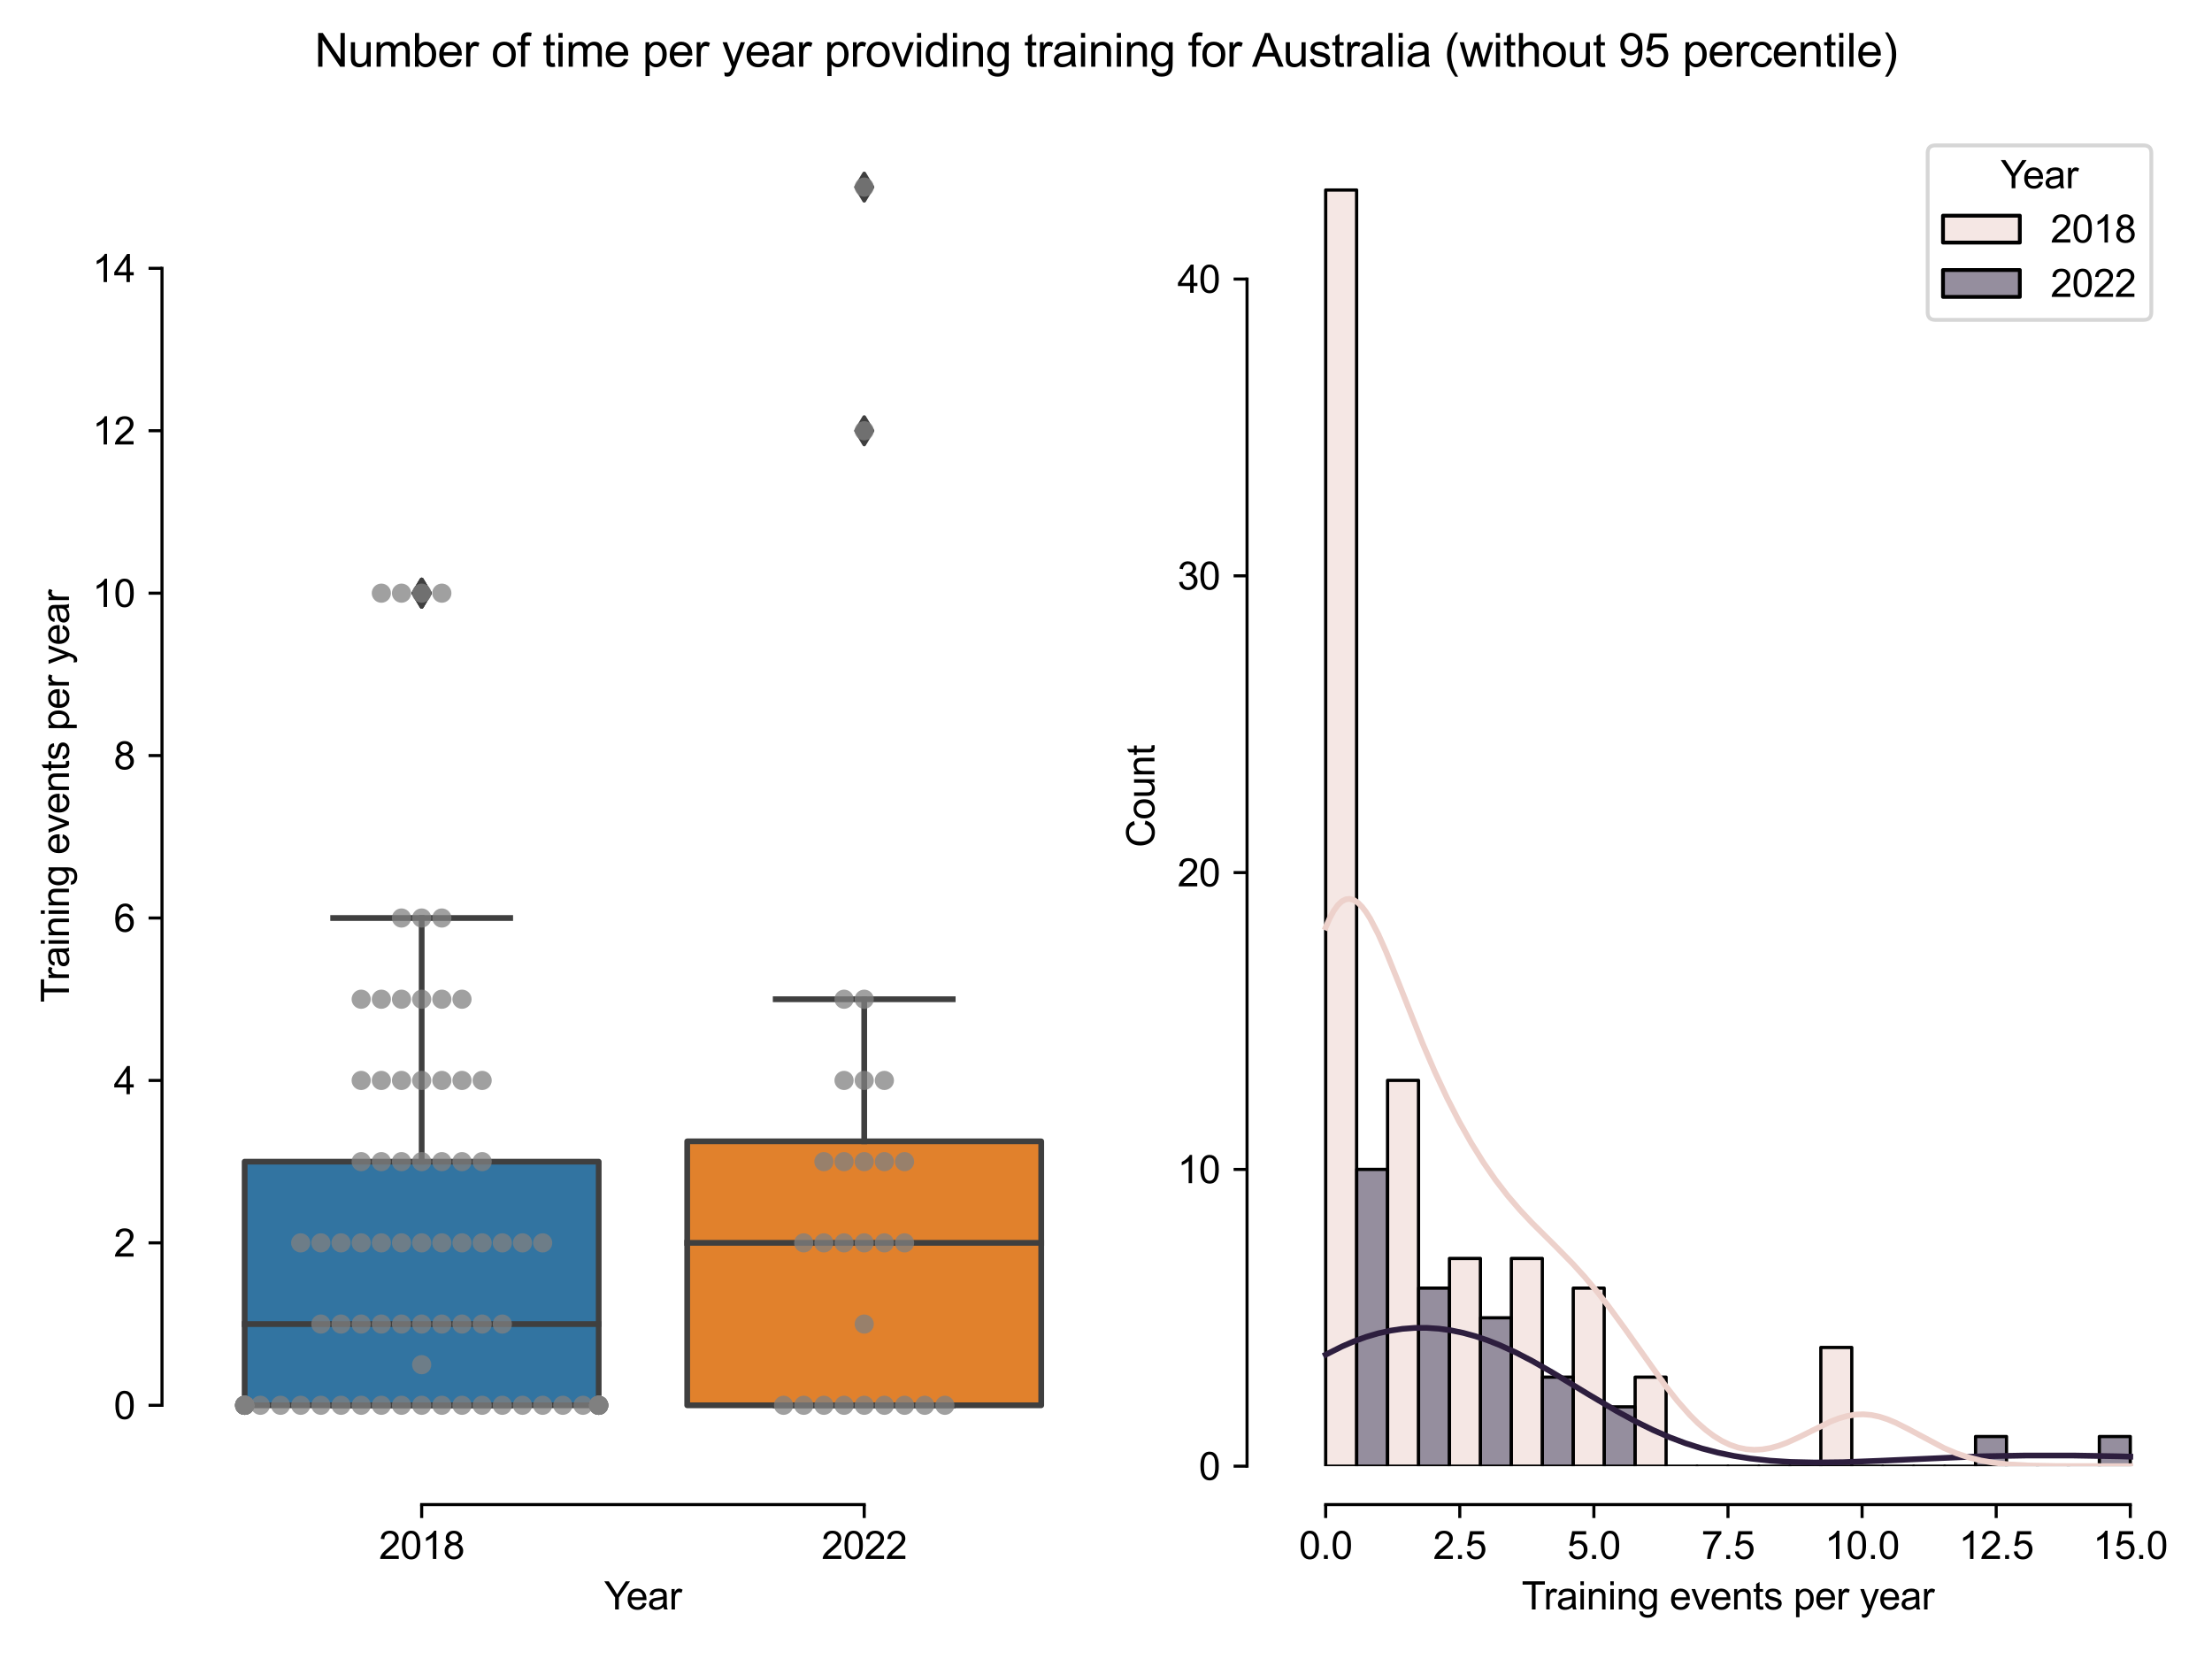 <?xml version="1.0" encoding="utf-8" standalone="no"?>
<!DOCTYPE svg PUBLIC "-//W3C//DTD SVG 1.1//EN"
  "http://www.w3.org/Graphics/SVG/1.1/DTD/svg11.dtd">
<svg xmlns:xlink="http://www.w3.org/1999/xlink" width="576pt" height="432pt" viewBox="0 0 576 432" xmlns="http://www.w3.org/2000/svg" version="1.1">
 <defs>
  <style type="text/css">*{stroke-linejoin: round; stroke-linecap: butt}</style>
 </defs>
 <g id="figure_1">
  <g id="patch_1">
   <path d="M 0 432 
L 576 432 
L 576 0 
L 0 0 
z
" style="fill: #ffffff"/>
  </g>
  <g id="axes_1">
   <g id="patch_2">
    <path d="M 52.184 381.792 
L 282.659 381.792 
L 282.659 32.861 
L 52.184 32.861 
z
" style="fill: #ffffff"/>
   </g>
   <g id="patch_3">
    <path d="M 63.708 365.932 
L 155.898 365.932 
L 155.898 302.49 
L 63.708 302.49 
L 63.708 365.932 
z
" clip-path="url(#p8708116aad)" style="fill: #3274a1; stroke: #3f3f3f; stroke-width: 1.5; stroke-linejoin: miter"/>
   </g>
   <g id="patch_4">
    <path d="M 178.945 365.932 
L 271.135 365.932 
L 271.135 297.203 
L 178.945 297.203 
L 178.945 365.932 
z
" clip-path="url(#p8708116aad)" style="fill: #e1812c; stroke: #3f3f3f; stroke-width: 1.5; stroke-linejoin: miter"/>
   </g>
   <g id="matplotlib.axis_1">
    <g id="xtick_1">
     <g id="line2d_1">
      <defs>
       <path id="m4c99cd72f3" d="M 0 0 
L 0 3.5 
" style="stroke: #000000; stroke-width: 0.8"/>
      </defs>
      <g>
       <use xlink:href="#m4c99cd72f3" x="109.803" y="391.792" style="stroke: #000000; stroke-width: 0.8"/>
      </g>
     </g>
     <g id="text_1">
      <!-- 2018 -->
      <g transform="translate(98.681 405.95) scale(0.1 -0.1)">
       <defs>
        <path id="ArialMT-32" d="M 3222 541 
L 3222 0 
L 194 0 
Q 188 203 259 391 
Q 375 700 629 1000 
Q 884 1300 1366 1694 
Q 2113 2306 2375 2664 
Q 2638 3022 2638 3341 
Q 2638 3675 2398 3904 
Q 2159 4134 1775 4134 
Q 1369 4134 1125 3890 
Q 881 3647 878 3216 
L 300 3275 
Q 359 3922 746 4261 
Q 1134 4600 1788 4600 
Q 2447 4600 2831 4234 
Q 3216 3869 3216 3328 
Q 3216 3053 3103 2787 
Q 2991 2522 2730 2228 
Q 2469 1934 1863 1422 
Q 1356 997 1212 845 
Q 1069 694 975 541 
L 3222 541 
z
" transform="scale(0.016)"/>
        <path id="ArialMT-30" d="M 266 2259 
Q 266 3072 433 3567 
Q 600 4063 929 4331 
Q 1259 4600 1759 4600 
Q 2128 4600 2406 4451 
Q 2684 4303 2865 4023 
Q 3047 3744 3150 3342 
Q 3253 2941 3253 2259 
Q 3253 1453 3087 958 
Q 2922 463 2592 192 
Q 2263 -78 1759 -78 
Q 1097 -78 719 397 
Q 266 969 266 2259 
z
M 844 2259 
Q 844 1131 1108 757 
Q 1372 384 1759 384 
Q 2147 384 2411 759 
Q 2675 1134 2675 2259 
Q 2675 3391 2411 3762 
Q 2147 4134 1753 4134 
Q 1366 4134 1134 3806 
Q 844 3388 844 2259 
z
" transform="scale(0.016)"/>
        <path id="ArialMT-31" d="M 2384 0 
L 1822 0 
L 1822 3584 
Q 1619 3391 1289 3197 
Q 959 3003 697 2906 
L 697 3450 
Q 1169 3672 1522 3987 
Q 1875 4303 2022 4600 
L 2384 4600 
L 2384 0 
z
" transform="scale(0.016)"/>
        <path id="ArialMT-38" d="M 1131 2484 
Q 781 2613 612 2850 
Q 444 3088 444 3419 
Q 444 3919 803 4259 
Q 1163 4600 1759 4600 
Q 2359 4600 2725 4251 
Q 3091 3903 3091 3403 
Q 3091 3084 2923 2848 
Q 2756 2613 2416 2484 
Q 2838 2347 3058 2040 
Q 3278 1734 3278 1309 
Q 3278 722 2862 322 
Q 2447 -78 1769 -78 
Q 1091 -78 675 323 
Q 259 725 259 1325 
Q 259 1772 486 2073 
Q 713 2375 1131 2484 
z
M 1019 3438 
Q 1019 3113 1228 2906 
Q 1438 2700 1772 2700 
Q 2097 2700 2305 2904 
Q 2513 3109 2513 3406 
Q 2513 3716 2298 3927 
Q 2084 4138 1766 4138 
Q 1444 4138 1231 3931 
Q 1019 3725 1019 3438 
z
M 838 1322 
Q 838 1081 952 856 
Q 1066 631 1291 507 
Q 1516 384 1775 384 
Q 2178 384 2440 643 
Q 2703 903 2703 1303 
Q 2703 1709 2433 1975 
Q 2163 2241 1756 2241 
Q 1359 2241 1098 1978 
Q 838 1716 838 1322 
z
" transform="scale(0.016)"/>
       </defs>
       <use xlink:href="#ArialMT-32"/>
       <use xlink:href="#ArialMT-30" x="55.615"/>
       <use xlink:href="#ArialMT-31" x="111.23"/>
       <use xlink:href="#ArialMT-38" x="166.846"/>
      </g>
     </g>
    </g>
    <g id="xtick_2">
     <g id="line2d_2">
      <g>
       <use xlink:href="#m4c99cd72f3" x="225.04" y="391.792" style="stroke: #000000; stroke-width: 0.8"/>
      </g>
     </g>
     <g id="text_2">
      <!-- 2022 -->
      <g transform="translate(213.918 405.95) scale(0.1 -0.1)">
       <use xlink:href="#ArialMT-32"/>
       <use xlink:href="#ArialMT-30" x="55.615"/>
       <use xlink:href="#ArialMT-32" x="111.23"/>
       <use xlink:href="#ArialMT-32" x="166.846"/>
      </g>
     </g>
    </g>
    <g id="text_3">
     <!-- Year -->
     <g transform="translate(157.317 419.095) scale(0.1 -0.1)">
      <defs>
       <path id="ArialMT-59" d="M 1784 0 
L 1784 1941 
L 19 4581 
L 756 4581 
L 1659 3200 
Q 1909 2813 2125 2425 
Q 2331 2784 2625 3234 
L 3513 4581 
L 4219 4581 
L 2391 1941 
L 2391 0 
L 1784 0 
z
" transform="scale(0.016)"/>
       <path id="ArialMT-65" d="M 2694 1069 
L 3275 997 
Q 3138 488 2766 206 
Q 2394 -75 1816 -75 
Q 1088 -75 661 373 
Q 234 822 234 1631 
Q 234 2469 665 2931 
Q 1097 3394 1784 3394 
Q 2450 3394 2872 2941 
Q 3294 2488 3294 1666 
Q 3294 1616 3291 1516 
L 816 1516 
Q 847 969 1125 678 
Q 1403 388 1819 388 
Q 2128 388 2347 550 
Q 2566 713 2694 1069 
z
M 847 1978 
L 2700 1978 
Q 2663 2397 2488 2606 
Q 2219 2931 1791 2931 
Q 1403 2931 1139 2672 
Q 875 2413 847 1978 
z
" transform="scale(0.016)"/>
       <path id="ArialMT-61" d="M 2588 409 
Q 2275 144 1986 34 
Q 1697 -75 1366 -75 
Q 819 -75 525 192 
Q 231 459 231 875 
Q 231 1119 342 1320 
Q 453 1522 633 1644 
Q 813 1766 1038 1828 
Q 1203 1872 1538 1913 
Q 2219 1994 2541 2106 
Q 2544 2222 2544 2253 
Q 2544 2597 2384 2738 
Q 2169 2928 1744 2928 
Q 1347 2928 1158 2789 
Q 969 2650 878 2297 
L 328 2372 
Q 403 2725 575 2942 
Q 747 3159 1072 3276 
Q 1397 3394 1825 3394 
Q 2250 3394 2515 3294 
Q 2781 3194 2906 3042 
Q 3031 2891 3081 2659 
Q 3109 2516 3109 2141 
L 3109 1391 
Q 3109 606 3145 398 
Q 3181 191 3288 0 
L 2700 0 
Q 2613 175 2588 409 
z
M 2541 1666 
Q 2234 1541 1622 1453 
Q 1275 1403 1131 1340 
Q 988 1278 909 1158 
Q 831 1038 831 891 
Q 831 666 1001 516 
Q 1172 366 1500 366 
Q 1825 366 2078 508 
Q 2331 650 2450 897 
Q 2541 1088 2541 1459 
L 2541 1666 
z
" transform="scale(0.016)"/>
       <path id="ArialMT-72" d="M 416 0 
L 416 3319 
L 922 3319 
L 922 2816 
Q 1116 3169 1280 3281 
Q 1444 3394 1641 3394 
Q 1925 3394 2219 3213 
L 2025 2691 
Q 1819 2813 1613 2813 
Q 1428 2813 1281 2702 
Q 1134 2591 1072 2394 
Q 978 2094 978 1738 
L 978 0 
L 416 0 
z
" transform="scale(0.016)"/>
      </defs>
      <use xlink:href="#ArialMT-59"/>
      <use xlink:href="#ArialMT-65" x="57.574"/>
      <use xlink:href="#ArialMT-61" x="113.189"/>
      <use xlink:href="#ArialMT-72" x="168.805"/>
     </g>
    </g>
   </g>
   <g id="matplotlib.axis_2">
    <g id="ytick_1">
     <g id="line2d_3">
      <defs>
       <path id="m8e343aef83" d="M 0 0 
L -3.5 0 
" style="stroke: #000000; stroke-width: 0.8"/>
      </defs>
      <g>
       <use xlink:href="#m8e343aef83" x="42.184" y="365.932" style="stroke: #000000; stroke-width: 0.8"/>
      </g>
     </g>
     <g id="text_4">
      <!-- 0 -->
      <g transform="translate(29.623 369.511) scale(0.1 -0.1)">
       <use xlink:href="#ArialMT-30"/>
      </g>
     </g>
    </g>
    <g id="ytick_2">
     <g id="line2d_4">
      <g>
       <use xlink:href="#m8e343aef83" x="42.184" y="323.637" style="stroke: #000000; stroke-width: 0.8"/>
      </g>
     </g>
     <g id="text_5">
      <!-- 2 -->
      <g transform="translate(29.623 327.216) scale(0.1 -0.1)">
       <use xlink:href="#ArialMT-32"/>
      </g>
     </g>
    </g>
    <g id="ytick_3">
     <g id="line2d_5">
      <g>
       <use xlink:href="#m8e343aef83" x="42.184" y="281.342" style="stroke: #000000; stroke-width: 0.8"/>
      </g>
     </g>
     <g id="text_6">
      <!-- 4 -->
      <g transform="translate(29.623 284.921) scale(0.1 -0.1)">
       <defs>
        <path id="ArialMT-34" d="M 2069 0 
L 2069 1097 
L 81 1097 
L 81 1613 
L 2172 4581 
L 2631 4581 
L 2631 1613 
L 3250 1613 
L 3250 1097 
L 2631 1097 
L 2631 0 
L 2069 0 
z
M 2069 1613 
L 2069 3678 
L 634 1613 
L 2069 1613 
z
" transform="scale(0.016)"/>
       </defs>
       <use xlink:href="#ArialMT-34"/>
      </g>
     </g>
    </g>
    <g id="ytick_4">
     <g id="line2d_6">
      <g>
       <use xlink:href="#m8e343aef83" x="42.184" y="239.048" style="stroke: #000000; stroke-width: 0.8"/>
      </g>
     </g>
     <g id="text_7">
      <!-- 6 -->
      <g transform="translate(29.623 242.627) scale(0.1 -0.1)">
       <defs>
        <path id="ArialMT-36" d="M 3184 3459 
L 2625 3416 
Q 2550 3747 2413 3897 
Q 2184 4138 1850 4138 
Q 1581 4138 1378 3988 
Q 1113 3794 959 3422 
Q 806 3050 800 2363 
Q 1003 2672 1297 2822 
Q 1591 2972 1913 2972 
Q 2475 2972 2870 2558 
Q 3266 2144 3266 1488 
Q 3266 1056 3080 686 
Q 2894 316 2569 119 
Q 2244 -78 1831 -78 
Q 1128 -78 684 439 
Q 241 956 241 2144 
Q 241 3472 731 4075 
Q 1159 4600 1884 4600 
Q 2425 4600 2770 4297 
Q 3116 3994 3184 3459 
z
M 888 1484 
Q 888 1194 1011 928 
Q 1134 663 1356 523 
Q 1578 384 1822 384 
Q 2178 384 2434 671 
Q 2691 959 2691 1453 
Q 2691 1928 2437 2201 
Q 2184 2475 1800 2475 
Q 1419 2475 1153 2201 
Q 888 1928 888 1484 
z
" transform="scale(0.016)"/>
       </defs>
       <use xlink:href="#ArialMT-36"/>
      </g>
     </g>
    </g>
    <g id="ytick_5">
     <g id="line2d_7">
      <g>
       <use xlink:href="#m8e343aef83" x="42.184" y="196.753" style="stroke: #000000; stroke-width: 0.8"/>
      </g>
     </g>
     <g id="text_8">
      <!-- 8 -->
      <g transform="translate(29.623 200.332) scale(0.1 -0.1)">
       <use xlink:href="#ArialMT-38"/>
      </g>
     </g>
    </g>
    <g id="ytick_6">
     <g id="line2d_8">
      <g>
       <use xlink:href="#m8e343aef83" x="42.184" y="154.458" style="stroke: #000000; stroke-width: 0.8"/>
      </g>
     </g>
     <g id="text_9">
      <!-- 10 -->
      <g transform="translate(24.062 158.037) scale(0.1 -0.1)">
       <use xlink:href="#ArialMT-31"/>
       <use xlink:href="#ArialMT-30" x="55.615"/>
      </g>
     </g>
    </g>
    <g id="ytick_7">
     <g id="line2d_9">
      <g>
       <use xlink:href="#m8e343aef83" x="42.184" y="112.164" style="stroke: #000000; stroke-width: 0.8"/>
      </g>
     </g>
     <g id="text_10">
      <!-- 12 -->
      <g transform="translate(24.062 115.743) scale(0.1 -0.1)">
       <use xlink:href="#ArialMT-31"/>
       <use xlink:href="#ArialMT-32" x="55.615"/>
      </g>
     </g>
    </g>
    <g id="ytick_8">
     <g id="line2d_10">
      <g>
       <use xlink:href="#m8e343aef83" x="42.184" y="69.869" style="stroke: #000000; stroke-width: 0.8"/>
      </g>
     </g>
     <g id="text_11">
      <!-- 14 -->
      <g transform="translate(24.062 73.448) scale(0.1 -0.1)">
       <use xlink:href="#ArialMT-31"/>
       <use xlink:href="#ArialMT-34" x="55.615"/>
      </g>
     </g>
    </g>
    <g id="text_12">
     <!-- Training events per year -->
     <g transform="translate(17.958 261.051) rotate(-90) scale(0.1 -0.1)">
      <defs>
       <path id="ArialMT-54" d="M 1659 0 
L 1659 4041 
L 150 4041 
L 150 4581 
L 3781 4581 
L 3781 4041 
L 2266 4041 
L 2266 0 
L 1659 0 
z
" transform="scale(0.016)"/>
       <path id="ArialMT-69" d="M 425 3934 
L 425 4581 
L 988 4581 
L 988 3934 
L 425 3934 
z
M 425 0 
L 425 3319 
L 988 3319 
L 988 0 
L 425 0 
z
" transform="scale(0.016)"/>
       <path id="ArialMT-6e" d="M 422 0 
L 422 3319 
L 928 3319 
L 928 2847 
Q 1294 3394 1984 3394 
Q 2284 3394 2536 3286 
Q 2788 3178 2913 3003 
Q 3038 2828 3088 2588 
Q 3119 2431 3119 2041 
L 3119 0 
L 2556 0 
L 2556 2019 
Q 2556 2363 2490 2533 
Q 2425 2703 2258 2804 
Q 2091 2906 1866 2906 
Q 1506 2906 1245 2678 
Q 984 2450 984 1813 
L 984 0 
L 422 0 
z
" transform="scale(0.016)"/>
       <path id="ArialMT-67" d="M 319 -275 
L 866 -356 
Q 900 -609 1056 -725 
Q 1266 -881 1628 -881 
Q 2019 -881 2231 -725 
Q 2444 -569 2519 -288 
Q 2563 -116 2559 434 
Q 2191 0 1641 0 
Q 956 0 581 494 
Q 206 988 206 1678 
Q 206 2153 378 2554 
Q 550 2956 876 3175 
Q 1203 3394 1644 3394 
Q 2231 3394 2613 2919 
L 2613 3319 
L 3131 3319 
L 3131 450 
Q 3131 -325 2973 -648 
Q 2816 -972 2473 -1159 
Q 2131 -1347 1631 -1347 
Q 1038 -1347 672 -1080 
Q 306 -813 319 -275 
z
M 784 1719 
Q 784 1066 1043 766 
Q 1303 466 1694 466 
Q 2081 466 2343 764 
Q 2606 1063 2606 1700 
Q 2606 2309 2336 2618 
Q 2066 2928 1684 2928 
Q 1309 2928 1046 2623 
Q 784 2319 784 1719 
z
" transform="scale(0.016)"/>
       <path id="ArialMT-20" transform="scale(0.016)"/>
       <path id="ArialMT-76" d="M 1344 0 
L 81 3319 
L 675 3319 
L 1388 1331 
Q 1503 1009 1600 663 
Q 1675 925 1809 1294 
L 2547 3319 
L 3125 3319 
L 1869 0 
L 1344 0 
z
" transform="scale(0.016)"/>
       <path id="ArialMT-74" d="M 1650 503 
L 1731 6 
Q 1494 -44 1306 -44 
Q 1000 -44 831 53 
Q 663 150 594 308 
Q 525 466 525 972 
L 525 2881 
L 113 2881 
L 113 3319 
L 525 3319 
L 525 4141 
L 1084 4478 
L 1084 3319 
L 1650 3319 
L 1650 2881 
L 1084 2881 
L 1084 941 
Q 1084 700 1114 631 
Q 1144 563 1211 522 
Q 1278 481 1403 481 
Q 1497 481 1650 503 
z
" transform="scale(0.016)"/>
       <path id="ArialMT-73" d="M 197 991 
L 753 1078 
Q 800 744 1014 566 
Q 1228 388 1613 388 
Q 2000 388 2187 545 
Q 2375 703 2375 916 
Q 2375 1106 2209 1216 
Q 2094 1291 1634 1406 
Q 1016 1563 777 1677 
Q 538 1791 414 1992 
Q 291 2194 291 2438 
Q 291 2659 392 2848 
Q 494 3038 669 3163 
Q 800 3259 1026 3326 
Q 1253 3394 1513 3394 
Q 1903 3394 2198 3281 
Q 2494 3169 2634 2976 
Q 2775 2784 2828 2463 
L 2278 2388 
Q 2241 2644 2061 2787 
Q 1881 2931 1553 2931 
Q 1166 2931 1000 2803 
Q 834 2675 834 2503 
Q 834 2394 903 2306 
Q 972 2216 1119 2156 
Q 1203 2125 1616 2013 
Q 2213 1853 2448 1751 
Q 2684 1650 2818 1456 
Q 2953 1263 2953 975 
Q 2953 694 2789 445 
Q 2625 197 2315 61 
Q 2006 -75 1616 -75 
Q 969 -75 630 194 
Q 291 463 197 991 
z
" transform="scale(0.016)"/>
       <path id="ArialMT-70" d="M 422 -1272 
L 422 3319 
L 934 3319 
L 934 2888 
Q 1116 3141 1344 3267 
Q 1572 3394 1897 3394 
Q 2322 3394 2647 3175 
Q 2972 2956 3137 2557 
Q 3303 2159 3303 1684 
Q 3303 1175 3120 767 
Q 2938 359 2589 142 
Q 2241 -75 1856 -75 
Q 1575 -75 1351 44 
Q 1128 163 984 344 
L 984 -1272 
L 422 -1272 
z
M 931 1641 
Q 931 1000 1190 694 
Q 1450 388 1819 388 
Q 2194 388 2461 705 
Q 2728 1022 2728 1688 
Q 2728 2322 2467 2637 
Q 2206 2953 1844 2953 
Q 1484 2953 1207 2617 
Q 931 2281 931 1641 
z
" transform="scale(0.016)"/>
       <path id="ArialMT-79" d="M 397 -1278 
L 334 -750 
Q 519 -800 656 -800 
Q 844 -800 956 -737 
Q 1069 -675 1141 -563 
Q 1194 -478 1313 -144 
Q 1328 -97 1363 -6 
L 103 3319 
L 709 3319 
L 1400 1397 
Q 1534 1031 1641 628 
Q 1738 1016 1872 1384 
L 2581 3319 
L 3144 3319 
L 1881 -56 
Q 1678 -603 1566 -809 
Q 1416 -1088 1222 -1217 
Q 1028 -1347 759 -1347 
Q 597 -1347 397 -1278 
z
" transform="scale(0.016)"/>
      </defs>
      <use xlink:href="#ArialMT-54"/>
      <use xlink:href="#ArialMT-72" x="57.334"/>
      <use xlink:href="#ArialMT-61" x="90.635"/>
      <use xlink:href="#ArialMT-69" x="146.25"/>
      <use xlink:href="#ArialMT-6e" x="168.467"/>
      <use xlink:href="#ArialMT-69" x="224.082"/>
      <use xlink:href="#ArialMT-6e" x="246.299"/>
      <use xlink:href="#ArialMT-67" x="301.914"/>
      <use xlink:href="#ArialMT-20" x="357.529"/>
      <use xlink:href="#ArialMT-65" x="385.312"/>
      <use xlink:href="#ArialMT-76" x="440.928"/>
      <use xlink:href="#ArialMT-65" x="490.928"/>
      <use xlink:href="#ArialMT-6e" x="546.543"/>
      <use xlink:href="#ArialMT-74" x="602.158"/>
      <use xlink:href="#ArialMT-73" x="629.941"/>
      <use xlink:href="#ArialMT-20" x="679.941"/>
      <use xlink:href="#ArialMT-70" x="707.725"/>
      <use xlink:href="#ArialMT-65" x="763.34"/>
      <use xlink:href="#ArialMT-72" x="818.955"/>
      <use xlink:href="#ArialMT-20" x="852.256"/>
      <use xlink:href="#ArialMT-79" x="880.039"/>
      <use xlink:href="#ArialMT-65" x="930.039"/>
      <use xlink:href="#ArialMT-61" x="985.654"/>
      <use xlink:href="#ArialMT-72" x="1041.27"/>
     </g>
    </g>
   </g>
   <g id="line2d_11">
    <path d="M 109.803 365.932 
L 109.803 365.932 
" clip-path="url(#p8708116aad)" style="fill: none; stroke: #3f3f3f; stroke-width: 1.5; stroke-linecap: square"/>
   </g>
   <g id="line2d_12">
    <path d="M 109.803 302.49 
L 109.803 239.048 
" clip-path="url(#p8708116aad)" style="fill: none; stroke: #3f3f3f; stroke-width: 1.5; stroke-linecap: square"/>
   </g>
   <g id="line2d_13">
    <path d="M 86.756 365.932 
L 132.85 365.932 
" clip-path="url(#p8708116aad)" style="fill: none; stroke: #3f3f3f; stroke-width: 1.5; stroke-linecap: square"/>
   </g>
   <g id="line2d_14">
    <path d="M 86.756 239.048 
L 132.85 239.048 
" clip-path="url(#p8708116aad)" style="fill: none; stroke: #3f3f3f; stroke-width: 1.5; stroke-linecap: square"/>
   </g>
   <g id="line2d_15">
    <defs>
     <path id="m1b309634d9" d="M -0 3.536 
L 2.121 0 
L -0 -3.536 
L -2.121 -0 
z
" style="stroke: #3f3f3f; stroke-linejoin: miter"/>
    </defs>
    <g clip-path="url(#p8708116aad)">
     <use xlink:href="#m1b309634d9" x="109.803" y="154.458" style="fill: #3f3f3f; stroke: #3f3f3f; stroke-linejoin: miter"/>
     <use xlink:href="#m1b309634d9" x="109.803" y="154.458" style="fill: #3f3f3f; stroke: #3f3f3f; stroke-linejoin: miter"/>
     <use xlink:href="#m1b309634d9" x="109.803" y="154.458" style="fill: #3f3f3f; stroke: #3f3f3f; stroke-linejoin: miter"/>
     <use xlink:href="#m1b309634d9" x="109.803" y="154.458" style="fill: #3f3f3f; stroke: #3f3f3f; stroke-linejoin: miter"/>
    </g>
   </g>
   <g id="line2d_16">
    <path d="M 225.04 365.932 
L 225.04 365.932 
" clip-path="url(#p8708116aad)" style="fill: none; stroke: #3f3f3f; stroke-width: 1.5; stroke-linecap: square"/>
   </g>
   <g id="line2d_17">
    <path d="M 225.04 297.203 
L 225.04 260.195 
" clip-path="url(#p8708116aad)" style="fill: none; stroke: #3f3f3f; stroke-width: 1.5; stroke-linecap: square"/>
   </g>
   <g id="line2d_18">
    <path d="M 201.993 365.932 
L 248.087 365.932 
" clip-path="url(#p8708116aad)" style="fill: none; stroke: #3f3f3f; stroke-width: 1.5; stroke-linecap: square"/>
   </g>
   <g id="line2d_19">
    <path d="M 201.993 260.195 
L 248.087 260.195 
" clip-path="url(#p8708116aad)" style="fill: none; stroke: #3f3f3f; stroke-width: 1.5; stroke-linecap: square"/>
   </g>
   <g id="line2d_20">
    <g clip-path="url(#p8708116aad)">
     <use xlink:href="#m1b309634d9" x="225.04" y="112.164" style="fill: #3f3f3f; stroke: #3f3f3f; stroke-linejoin: miter"/>
     <use xlink:href="#m1b309634d9" x="225.04" y="48.722" style="fill: #3f3f3f; stroke: #3f3f3f; stroke-linejoin: miter"/>
    </g>
   </g>
   <g id="line2d_21">
    <path d="M 63.708 344.784 
L 155.898 344.784 
" clip-path="url(#p8708116aad)" style="fill: none; stroke: #3f3f3f; stroke-width: 1.5; stroke-linecap: square"/>
   </g>
   <g id="line2d_22">
    <path d="M 178.945 323.637 
L 271.135 323.637 
" clip-path="url(#p8708116aad)" style="fill: none; stroke: #3f3f3f; stroke-width: 1.5; stroke-linecap: square"/>
   </g>
   <g id="patch_5">
    <path d="M 42.184 365.932 
L 42.184 69.869 
" style="fill: none; stroke: #000000; stroke-width: 0.8; stroke-linejoin: miter; stroke-linecap: square"/>
   </g>
   <g id="patch_6">
    <path d="M 109.803 391.792 
L 225.04 391.792 
" style="fill: none; stroke: #000000; stroke-width: 0.8; stroke-linejoin: miter; stroke-linecap: square"/>
   </g>
   <g id="PathCollection_1">
    <defs>
     <path id="m7c0cf669a7" d="M 0 2.5 
C 0.663 2.5 1.299 2.237 1.768 1.768 
C 2.237 1.299 2.5 0.663 2.5 0 
C 2.5 -0.663 2.237 -1.299 1.768 -1.768 
C 1.299 -2.237 0.663 -2.5 0 -2.5 
C -0.663 -2.5 -1.299 -2.237 -1.768 -1.768 
C -2.237 -1.299 -2.5 -0.663 -2.5 0 
C -2.5 0.663 -2.237 1.299 -1.768 1.768 
C -1.299 2.237 -0.663 2.5 0 2.5 
z
"/>
    </defs>
    <g clip-path="url(#p8708116aad)">
     <use xlink:href="#m7c0cf669a7" x="88.803" y="323.637" style="fill: #808080; fill-opacity: 0.75"/>
     <use xlink:href="#m7c0cf669a7" x="63.708" y="365.932" style="fill: #808080; fill-opacity: 0.75"/>
     <use xlink:href="#m7c0cf669a7" x="120.303" y="344.784" style="fill: #808080; fill-opacity: 0.75"/>
     <use xlink:href="#m7c0cf669a7" x="109.803" y="281.342" style="fill: #808080; fill-opacity: 0.75"/>
     <use xlink:href="#m7c0cf669a7" x="104.553" y="281.342" style="fill: #808080; fill-opacity: 0.75"/>
     <use xlink:href="#m7c0cf669a7" x="115.053" y="260.195" style="fill: #808080; fill-opacity: 0.75"/>
     <use xlink:href="#m7c0cf669a7" x="115.053" y="154.458" style="fill: #808080; fill-opacity: 0.75"/>
     <use xlink:href="#m7c0cf669a7" x="104.553" y="323.637" style="fill: #808080; fill-opacity: 0.75"/>
     <use xlink:href="#m7c0cf669a7" x="125.553" y="344.784" style="fill: #808080; fill-opacity: 0.75"/>
     <use xlink:href="#m7c0cf669a7" x="63.708" y="365.932" style="fill: #808080; fill-opacity: 0.75"/>
     <use xlink:href="#m7c0cf669a7" x="104.553" y="239.048" style="fill: #808080; fill-opacity: 0.75"/>
     <use xlink:href="#m7c0cf669a7" x="155.898" y="365.932" style="fill: #808080; fill-opacity: 0.75"/>
     <use xlink:href="#m7c0cf669a7" x="109.803" y="154.458" style="fill: #808080; fill-opacity: 0.75"/>
     <use xlink:href="#m7c0cf669a7" x="155.898" y="365.932" style="fill: #808080; fill-opacity: 0.75"/>
     <use xlink:href="#m7c0cf669a7" x="88.803" y="344.784" style="fill: #808080; fill-opacity: 0.75"/>
     <use xlink:href="#m7c0cf669a7" x="155.898" y="365.932" style="fill: #808080; fill-opacity: 0.75"/>
     <use xlink:href="#m7c0cf669a7" x="115.053" y="323.637" style="fill: #808080; fill-opacity: 0.75"/>
     <use xlink:href="#m7c0cf669a7" x="130.803" y="344.784" style="fill: #808080; fill-opacity: 0.75"/>
     <use xlink:href="#m7c0cf669a7" x="99.303" y="281.342" style="fill: #808080; fill-opacity: 0.75"/>
     <use xlink:href="#m7c0cf669a7" x="104.553" y="365.932" style="fill: #808080; fill-opacity: 0.75"/>
     <use xlink:href="#m7c0cf669a7" x="115.053" y="365.932" style="fill: #808080; fill-opacity: 0.75"/>
     <use xlink:href="#m7c0cf669a7" x="99.303" y="365.932" style="fill: #808080; fill-opacity: 0.75"/>
     <use xlink:href="#m7c0cf669a7" x="120.303" y="365.932" style="fill: #808080; fill-opacity: 0.75"/>
     <use xlink:href="#m7c0cf669a7" x="109.803" y="355.358" style="fill: #808080; fill-opacity: 0.75"/>
     <use xlink:href="#m7c0cf669a7" x="94.053" y="365.932" style="fill: #808080; fill-opacity: 0.75"/>
     <use xlink:href="#m7c0cf669a7" x="120.303" y="260.195" style="fill: #808080; fill-opacity: 0.75"/>
     <use xlink:href="#m7c0cf669a7" x="99.303" y="323.637" style="fill: #808080; fill-opacity: 0.75"/>
     <use xlink:href="#m7c0cf669a7" x="136.053" y="323.637" style="fill: #808080; fill-opacity: 0.75"/>
     <use xlink:href="#m7c0cf669a7" x="83.553" y="365.932" style="fill: #808080; fill-opacity: 0.75"/>
     <use xlink:href="#m7c0cf669a7" x="83.553" y="344.784" style="fill: #808080; fill-opacity: 0.75"/>
     <use xlink:href="#m7c0cf669a7" x="130.803" y="323.637" style="fill: #808080; fill-opacity: 0.75"/>
     <use xlink:href="#m7c0cf669a7" x="109.803" y="260.195" style="fill: #808080; fill-opacity: 0.75"/>
     <use xlink:href="#m7c0cf669a7" x="73.053" y="365.932" style="fill: #808080; fill-opacity: 0.75"/>
     <use xlink:href="#m7c0cf669a7" x="94.053" y="344.784" style="fill: #808080; fill-opacity: 0.75"/>
     <use xlink:href="#m7c0cf669a7" x="83.553" y="323.637" style="fill: #808080; fill-opacity: 0.75"/>
     <use xlink:href="#m7c0cf669a7" x="109.803" y="323.637" style="fill: #808080; fill-opacity: 0.75"/>
     <use xlink:href="#m7c0cf669a7" x="120.303" y="281.342" style="fill: #808080; fill-opacity: 0.75"/>
     <use xlink:href="#m7c0cf669a7" x="63.708" y="365.932" style="fill: #808080; fill-opacity: 0.75"/>
     <use xlink:href="#m7c0cf669a7" x="151.803" y="365.932" style="fill: #808080; fill-opacity: 0.75"/>
     <use xlink:href="#m7c0cf669a7" x="146.553" y="365.932" style="fill: #808080; fill-opacity: 0.75"/>
     <use xlink:href="#m7c0cf669a7" x="78.303" y="323.637" style="fill: #808080; fill-opacity: 0.75"/>
     <use xlink:href="#m7c0cf669a7" x="99.303" y="344.784" style="fill: #808080; fill-opacity: 0.75"/>
     <use xlink:href="#m7c0cf669a7" x="78.303" y="365.932" style="fill: #808080; fill-opacity: 0.75"/>
     <use xlink:href="#m7c0cf669a7" x="141.303" y="323.637" style="fill: #808080; fill-opacity: 0.75"/>
     <use xlink:href="#m7c0cf669a7" x="94.053" y="302.49" style="fill: #808080; fill-opacity: 0.75"/>
     <use xlink:href="#m7c0cf669a7" x="136.053" y="365.932" style="fill: #808080; fill-opacity: 0.75"/>
     <use xlink:href="#m7c0cf669a7" x="99.303" y="302.49" style="fill: #808080; fill-opacity: 0.75"/>
     <use xlink:href="#m7c0cf669a7" x="67.803" y="365.932" style="fill: #808080; fill-opacity: 0.75"/>
     <use xlink:href="#m7c0cf669a7" x="94.053" y="281.342" style="fill: #808080; fill-opacity: 0.75"/>
     <use xlink:href="#m7c0cf669a7" x="94.053" y="260.195" style="fill: #808080; fill-opacity: 0.75"/>
     <use xlink:href="#m7c0cf669a7" x="125.553" y="281.342" style="fill: #808080; fill-opacity: 0.75"/>
     <use xlink:href="#m7c0cf669a7" x="99.303" y="154.458" style="fill: #808080; fill-opacity: 0.75"/>
     <use xlink:href="#m7c0cf669a7" x="125.553" y="323.637" style="fill: #808080; fill-opacity: 0.75"/>
     <use xlink:href="#m7c0cf669a7" x="94.053" y="323.637" style="fill: #808080; fill-opacity: 0.75"/>
     <use xlink:href="#m7c0cf669a7" x="104.553" y="302.49" style="fill: #808080; fill-opacity: 0.75"/>
     <use xlink:href="#m7c0cf669a7" x="115.053" y="302.49" style="fill: #808080; fill-opacity: 0.75"/>
     <use xlink:href="#m7c0cf669a7" x="120.303" y="323.637" style="fill: #808080; fill-opacity: 0.75"/>
     <use xlink:href="#m7c0cf669a7" x="130.803" y="365.932" style="fill: #808080; fill-opacity: 0.75"/>
     <use xlink:href="#m7c0cf669a7" x="125.553" y="365.932" style="fill: #808080; fill-opacity: 0.75"/>
     <use xlink:href="#m7c0cf669a7" x="88.803" y="365.932" style="fill: #808080; fill-opacity: 0.75"/>
     <use xlink:href="#m7c0cf669a7" x="104.553" y="260.195" style="fill: #808080; fill-opacity: 0.75"/>
     <use xlink:href="#m7c0cf669a7" x="120.303" y="302.49" style="fill: #808080; fill-opacity: 0.75"/>
     <use xlink:href="#m7c0cf669a7" x="115.053" y="344.784" style="fill: #808080; fill-opacity: 0.75"/>
     <use xlink:href="#m7c0cf669a7" x="104.553" y="154.458" style="fill: #808080; fill-opacity: 0.75"/>
     <use xlink:href="#m7c0cf669a7" x="63.708" y="365.932" style="fill: #808080; fill-opacity: 0.75"/>
     <use xlink:href="#m7c0cf669a7" x="109.803" y="239.048" style="fill: #808080; fill-opacity: 0.75"/>
     <use xlink:href="#m7c0cf669a7" x="104.553" y="344.784" style="fill: #808080; fill-opacity: 0.75"/>
     <use xlink:href="#m7c0cf669a7" x="115.053" y="281.342" style="fill: #808080; fill-opacity: 0.75"/>
     <use xlink:href="#m7c0cf669a7" x="63.708" y="365.932" style="fill: #808080; fill-opacity: 0.75"/>
     <use xlink:href="#m7c0cf669a7" x="109.803" y="344.784" style="fill: #808080; fill-opacity: 0.75"/>
     <use xlink:href="#m7c0cf669a7" x="125.553" y="302.49" style="fill: #808080; fill-opacity: 0.75"/>
     <use xlink:href="#m7c0cf669a7" x="155.898" y="365.932" style="fill: #808080; fill-opacity: 0.75"/>
     <use xlink:href="#m7c0cf669a7" x="63.708" y="365.932" style="fill: #808080; fill-opacity: 0.75"/>
     <use xlink:href="#m7c0cf669a7" x="155.898" y="365.932" style="fill: #808080; fill-opacity: 0.75"/>
     <use xlink:href="#m7c0cf669a7" x="63.708" y="365.932" style="fill: #808080; fill-opacity: 0.75"/>
     <use xlink:href="#m7c0cf669a7" x="99.303" y="260.195" style="fill: #808080; fill-opacity: 0.75"/>
     <use xlink:href="#m7c0cf669a7" x="155.898" y="365.932" style="fill: #808080; fill-opacity: 0.75"/>
     <use xlink:href="#m7c0cf669a7" x="63.708" y="365.932" style="fill: #808080; fill-opacity: 0.75"/>
     <use xlink:href="#m7c0cf669a7" x="115.053" y="239.048" style="fill: #808080; fill-opacity: 0.75"/>
     <use xlink:href="#m7c0cf669a7" x="109.803" y="302.49" style="fill: #808080; fill-opacity: 0.75"/>
     <use xlink:href="#m7c0cf669a7" x="155.898" y="365.932" style="fill: #808080; fill-opacity: 0.75"/>
     <use xlink:href="#m7c0cf669a7" x="141.303" y="365.932" style="fill: #808080; fill-opacity: 0.75"/>
     <use xlink:href="#m7c0cf669a7" x="109.803" y="365.932" style="fill: #808080; fill-opacity: 0.75"/>
    </g>
   </g>
   <g id="PathCollection_2">
    <g clip-path="url(#p8708116aad)">
     <use xlink:href="#m7c0cf669a7" x="225.04" y="112.164" style="fill: #808080; fill-opacity: 0.75"/>
     <use xlink:href="#m7c0cf669a7" x="209.29" y="323.637" style="fill: #808080; fill-opacity: 0.75"/>
     <use xlink:href="#m7c0cf669a7" x="214.54" y="323.637" style="fill: #808080; fill-opacity: 0.75"/>
     <use xlink:href="#m7c0cf669a7" x="204.04" y="365.932" style="fill: #808080; fill-opacity: 0.75"/>
     <use xlink:href="#m7c0cf669a7" x="225.04" y="48.722" style="fill: #808080; fill-opacity: 0.75"/>
     <use xlink:href="#m7c0cf669a7" x="219.79" y="323.637" style="fill: #808080; fill-opacity: 0.75"/>
     <use xlink:href="#m7c0cf669a7" x="235.54" y="302.49" style="fill: #808080; fill-opacity: 0.75"/>
     <use xlink:href="#m7c0cf669a7" x="225.04" y="302.49" style="fill: #808080; fill-opacity: 0.75"/>
     <use xlink:href="#m7c0cf669a7" x="225.04" y="260.195" style="fill: #808080; fill-opacity: 0.75"/>
     <use xlink:href="#m7c0cf669a7" x="219.79" y="302.49" style="fill: #808080; fill-opacity: 0.75"/>
     <use xlink:href="#m7c0cf669a7" x="240.79" y="365.932" style="fill: #808080; fill-opacity: 0.75"/>
     <use xlink:href="#m7c0cf669a7" x="235.54" y="365.932" style="fill: #808080; fill-opacity: 0.75"/>
     <use xlink:href="#m7c0cf669a7" x="230.29" y="323.637" style="fill: #808080; fill-opacity: 0.75"/>
     <use xlink:href="#m7c0cf669a7" x="225.04" y="365.932" style="fill: #808080; fill-opacity: 0.75"/>
     <use xlink:href="#m7c0cf669a7" x="214.54" y="365.932" style="fill: #808080; fill-opacity: 0.75"/>
     <use xlink:href="#m7c0cf669a7" x="230.29" y="365.932" style="fill: #808080; fill-opacity: 0.75"/>
     <use xlink:href="#m7c0cf669a7" x="235.54" y="323.637" style="fill: #808080; fill-opacity: 0.75"/>
     <use xlink:href="#m7c0cf669a7" x="230.29" y="281.342" style="fill: #808080; fill-opacity: 0.75"/>
     <use xlink:href="#m7c0cf669a7" x="214.54" y="302.49" style="fill: #808080; fill-opacity: 0.75"/>
     <use xlink:href="#m7c0cf669a7" x="219.79" y="365.932" style="fill: #808080; fill-opacity: 0.75"/>
     <use xlink:href="#m7c0cf669a7" x="209.29" y="365.932" style="fill: #808080; fill-opacity: 0.75"/>
     <use xlink:href="#m7c0cf669a7" x="246.04" y="365.932" style="fill: #808080; fill-opacity: 0.75"/>
     <use xlink:href="#m7c0cf669a7" x="225.04" y="281.342" style="fill: #808080; fill-opacity: 0.75"/>
     <use xlink:href="#m7c0cf669a7" x="225.04" y="323.637" style="fill: #808080; fill-opacity: 0.75"/>
     <use xlink:href="#m7c0cf669a7" x="230.29" y="302.49" style="fill: #808080; fill-opacity: 0.75"/>
     <use xlink:href="#m7c0cf669a7" x="219.79" y="260.195" style="fill: #808080; fill-opacity: 0.75"/>
     <use xlink:href="#m7c0cf669a7" x="225.04" y="344.784" style="fill: #808080; fill-opacity: 0.75"/>
     <use xlink:href="#m7c0cf669a7" x="219.79" y="281.342" style="fill: #808080; fill-opacity: 0.75"/>
    </g>
   </g>
  </g>
  <g id="axes_2">
   <g id="patch_7">
    <path d="M 334.726 381.792 
L 565.2 381.792 
L 565.2 32.861 
L 334.726 32.861 
z
" style="fill: #ffffff"/>
   </g>
   <g id="patch_8">
    <path d="M 353.26 381.792 
L 361.319 381.792 
L 361.319 304.51 
L 353.26 304.51 
z
" clip-path="url(#pb471b407c9)" style="fill: #2d1e3e; fill-opacity: 0.5; stroke: #000000; stroke-width: 0.845; stroke-linejoin: miter"/>
   </g>
   <g id="patch_9">
    <path d="M 369.377 381.792 
L 377.436 381.792 
L 377.436 335.423 
L 369.377 335.423 
z
" clip-path="url(#pb471b407c9)" style="fill: #2d1e3e; fill-opacity: 0.5; stroke: #000000; stroke-width: 0.845; stroke-linejoin: miter"/>
   </g>
   <g id="patch_10">
    <path d="M 385.495 381.792 
L 393.553 381.792 
L 393.553 343.151 
L 385.495 343.151 
z
" clip-path="url(#pb471b407c9)" style="fill: #2d1e3e; fill-opacity: 0.5; stroke: #000000; stroke-width: 0.845; stroke-linejoin: miter"/>
   </g>
   <g id="patch_11">
    <path d="M 401.612 381.792 
L 409.67 381.792 
L 409.67 358.607 
L 401.612 358.607 
z
" clip-path="url(#pb471b407c9)" style="fill: #2d1e3e; fill-opacity: 0.5; stroke: #000000; stroke-width: 0.845; stroke-linejoin: miter"/>
   </g>
   <g id="patch_12">
    <path d="M 417.729 381.792 
L 425.787 381.792 
L 425.787 366.336 
L 417.729 366.336 
z
" clip-path="url(#pb471b407c9)" style="fill: #2d1e3e; fill-opacity: 0.5; stroke: #000000; stroke-width: 0.845; stroke-linejoin: miter"/>
   </g>
   <g id="patch_13">
    <path d="M 433.846 381.792 
L 441.904 381.792 
L 441.904 381.792 
L 433.846 381.792 
z
" clip-path="url(#pb471b407c9)" style="fill: #2d1e3e; fill-opacity: 0.5; stroke: #000000; stroke-width: 0.845; stroke-linejoin: miter"/>
   </g>
   <g id="patch_14">
    <path d="M 449.963 381.792 
L 458.021 381.792 
L 458.021 381.792 
L 449.963 381.792 
z
" clip-path="url(#pb471b407c9)" style="fill: #2d1e3e; fill-opacity: 0.5; stroke: #000000; stroke-width: 0.845; stroke-linejoin: miter"/>
   </g>
   <g id="patch_15">
    <path d="M 466.08 381.792 
L 474.139 381.792 
L 474.139 381.792 
L 466.08 381.792 
z
" clip-path="url(#pb471b407c9)" style="fill: #2d1e3e; fill-opacity: 0.5; stroke: #000000; stroke-width: 0.845; stroke-linejoin: miter"/>
   </g>
   <g id="patch_16">
    <path d="M 482.197 381.792 
L 490.256 381.792 
L 490.256 381.792 
L 482.197 381.792 
z
" clip-path="url(#pb471b407c9)" style="fill: #2d1e3e; fill-opacity: 0.5; stroke: #000000; stroke-width: 0.845; stroke-linejoin: miter"/>
   </g>
   <g id="patch_17">
    <path d="M 498.314 381.792 
L 506.373 381.792 
L 506.373 381.792 
L 498.314 381.792 
z
" clip-path="url(#pb471b407c9)" style="fill: #2d1e3e; fill-opacity: 0.5; stroke: #000000; stroke-width: 0.845; stroke-linejoin: miter"/>
   </g>
   <g id="patch_18">
    <path d="M 514.431 381.792 
L 522.49 381.792 
L 522.49 374.064 
L 514.431 374.064 
z
" clip-path="url(#pb471b407c9)" style="fill: #2d1e3e; fill-opacity: 0.5; stroke: #000000; stroke-width: 0.845; stroke-linejoin: miter"/>
   </g>
   <g id="patch_19">
    <path d="M 530.548 381.792 
L 538.607 381.792 
L 538.607 381.792 
L 530.548 381.792 
z
" clip-path="url(#pb471b407c9)" style="fill: #2d1e3e; fill-opacity: 0.5; stroke: #000000; stroke-width: 0.845; stroke-linejoin: miter"/>
   </g>
   <g id="patch_20">
    <path d="M 546.665 381.792 
L 554.724 381.792 
L 554.724 374.064 
L 546.665 374.064 
z
" clip-path="url(#pb471b407c9)" style="fill: #2d1e3e; fill-opacity: 0.5; stroke: #000000; stroke-width: 0.845; stroke-linejoin: miter"/>
   </g>
   <g id="patch_21">
    <path d="M 345.202 381.792 
L 353.26 381.792 
L 353.26 49.477 
L 345.202 49.477 
z
" clip-path="url(#pb471b407c9)" style="fill: #edd1cb; fill-opacity: 0.5; stroke: #000000; stroke-width: 0.845; stroke-linejoin: miter"/>
   </g>
   <g id="patch_22">
    <path d="M 361.319 381.792 
L 369.377 381.792 
L 369.377 281.325 
L 361.319 281.325 
z
" clip-path="url(#pb471b407c9)" style="fill: #edd1cb; fill-opacity: 0.5; stroke: #000000; stroke-width: 0.845; stroke-linejoin: miter"/>
   </g>
   <g id="patch_23">
    <path d="M 377.436 381.792 
L 385.495 381.792 
L 385.495 327.694 
L 377.436 327.694 
z
" clip-path="url(#pb471b407c9)" style="fill: #edd1cb; fill-opacity: 0.5; stroke: #000000; stroke-width: 0.845; stroke-linejoin: miter"/>
   </g>
   <g id="patch_24">
    <path d="M 393.553 381.792 
L 401.612 381.792 
L 401.612 327.694 
L 393.553 327.694 
z
" clip-path="url(#pb471b407c9)" style="fill: #edd1cb; fill-opacity: 0.5; stroke: #000000; stroke-width: 0.845; stroke-linejoin: miter"/>
   </g>
   <g id="patch_25">
    <path d="M 409.67 381.792 
L 417.729 381.792 
L 417.729 335.423 
L 409.67 335.423 
z
" clip-path="url(#pb471b407c9)" style="fill: #edd1cb; fill-opacity: 0.5; stroke: #000000; stroke-width: 0.845; stroke-linejoin: miter"/>
   </g>
   <g id="patch_26">
    <path d="M 425.787 381.792 
L 433.846 381.792 
L 433.846 358.607 
L 425.787 358.607 
z
" clip-path="url(#pb471b407c9)" style="fill: #edd1cb; fill-opacity: 0.5; stroke: #000000; stroke-width: 0.845; stroke-linejoin: miter"/>
   </g>
   <g id="patch_27">
    <path d="M 441.904 381.792 
L 449.963 381.792 
L 449.963 381.792 
L 441.904 381.792 
z
" clip-path="url(#pb471b407c9)" style="fill: #edd1cb; fill-opacity: 0.5; stroke: #000000; stroke-width: 0.845; stroke-linejoin: miter"/>
   </g>
   <g id="patch_28">
    <path d="M 458.021 381.792 
L 466.08 381.792 
L 466.08 381.792 
L 458.021 381.792 
z
" clip-path="url(#pb471b407c9)" style="fill: #edd1cb; fill-opacity: 0.5; stroke: #000000; stroke-width: 0.845; stroke-linejoin: miter"/>
   </g>
   <g id="patch_29">
    <path d="M 474.139 381.792 
L 482.197 381.792 
L 482.197 350.879 
L 474.139 350.879 
z
" clip-path="url(#pb471b407c9)" style="fill: #edd1cb; fill-opacity: 0.5; stroke: #000000; stroke-width: 0.845; stroke-linejoin: miter"/>
   </g>
   <g id="patch_30">
    <path d="M 490.256 381.792 
L 498.314 381.792 
L 498.314 381.792 
L 490.256 381.792 
z
" clip-path="url(#pb471b407c9)" style="fill: #edd1cb; fill-opacity: 0.5; stroke: #000000; stroke-width: 0.845; stroke-linejoin: miter"/>
   </g>
   <g id="patch_31">
    <path d="M 506.373 381.792 
L 514.431 381.792 
L 514.431 381.792 
L 506.373 381.792 
z
" clip-path="url(#pb471b407c9)" style="fill: #edd1cb; fill-opacity: 0.5; stroke: #000000; stroke-width: 0.845; stroke-linejoin: miter"/>
   </g>
   <g id="patch_32">
    <path d="M 522.49 381.792 
L 530.548 381.792 
L 530.548 381.792 
L 522.49 381.792 
z
" clip-path="url(#pb471b407c9)" style="fill: #edd1cb; fill-opacity: 0.5; stroke: #000000; stroke-width: 0.845; stroke-linejoin: miter"/>
   </g>
   <g id="patch_33">
    <path d="M 538.607 381.792 
L 546.665 381.792 
L 546.665 381.792 
L 538.607 381.792 
z
" clip-path="url(#pb471b407c9)" style="fill: #edd1cb; fill-opacity: 0.5; stroke: #000000; stroke-width: 0.845; stroke-linejoin: miter"/>
   </g>
   <g id="matplotlib.axis_3">
    <g id="xtick_3">
     <g id="line2d_23">
      <g>
       <use xlink:href="#m4c99cd72f3" x="345.202" y="391.792" style="stroke: #000000; stroke-width: 0.8"/>
      </g>
     </g>
     <g id="text_13">
      <!-- 0.0 -->
      <g transform="translate(338.252 405.95) scale(0.1 -0.1)">
       <defs>
        <path id="ArialMT-2e" d="M 581 0 
L 581 641 
L 1222 641 
L 1222 0 
L 581 0 
z
" transform="scale(0.016)"/>
       </defs>
       <use xlink:href="#ArialMT-30"/>
       <use xlink:href="#ArialMT-2e" x="55.615"/>
       <use xlink:href="#ArialMT-30" x="83.398"/>
      </g>
     </g>
    </g>
    <g id="xtick_4">
     <g id="line2d_24">
      <g>
       <use xlink:href="#m4c99cd72f3" x="380.122" y="391.792" style="stroke: #000000; stroke-width: 0.8"/>
      </g>
     </g>
     <g id="text_14">
      <!-- 2.5 -->
      <g transform="translate(373.172 405.95) scale(0.1 -0.1)">
       <defs>
        <path id="ArialMT-35" d="M 266 1200 
L 856 1250 
Q 922 819 1161 601 
Q 1400 384 1738 384 
Q 2144 384 2425 690 
Q 2706 997 2706 1503 
Q 2706 1984 2436 2262 
Q 2166 2541 1728 2541 
Q 1456 2541 1237 2417 
Q 1019 2294 894 2097 
L 366 2166 
L 809 4519 
L 3088 4519 
L 3088 3981 
L 1259 3981 
L 1013 2750 
Q 1425 3038 1878 3038 
Q 2478 3038 2890 2622 
Q 3303 2206 3303 1553 
Q 3303 931 2941 478 
Q 2500 -78 1738 -78 
Q 1113 -78 717 272 
Q 322 622 266 1200 
z
" transform="scale(0.016)"/>
       </defs>
       <use xlink:href="#ArialMT-32"/>
       <use xlink:href="#ArialMT-2e" x="55.615"/>
       <use xlink:href="#ArialMT-35" x="83.398"/>
      </g>
     </g>
    </g>
    <g id="xtick_5">
     <g id="line2d_25">
      <g>
       <use xlink:href="#m4c99cd72f3" x="415.043" y="391.792" style="stroke: #000000; stroke-width: 0.8"/>
      </g>
     </g>
     <g id="text_15">
      <!-- 5.0 -->
      <g transform="translate(408.093 405.95) scale(0.1 -0.1)">
       <use xlink:href="#ArialMT-35"/>
       <use xlink:href="#ArialMT-2e" x="55.615"/>
       <use xlink:href="#ArialMT-30" x="83.398"/>
      </g>
     </g>
    </g>
    <g id="xtick_6">
     <g id="line2d_26">
      <g>
       <use xlink:href="#m4c99cd72f3" x="449.963" y="391.792" style="stroke: #000000; stroke-width: 0.8"/>
      </g>
     </g>
     <g id="text_16">
      <!-- 7.5 -->
      <g transform="translate(443.013 405.95) scale(0.1 -0.1)">
       <defs>
        <path id="ArialMT-37" d="M 303 3981 
L 303 4522 
L 3269 4522 
L 3269 4084 
Q 2831 3619 2401 2847 
Q 1972 2075 1738 1259 
Q 1569 684 1522 0 
L 944 0 
Q 953 541 1156 1306 
Q 1359 2072 1739 2783 
Q 2119 3494 2547 3981 
L 303 3981 
z
" transform="scale(0.016)"/>
       </defs>
       <use xlink:href="#ArialMT-37"/>
       <use xlink:href="#ArialMT-2e" x="55.615"/>
       <use xlink:href="#ArialMT-35" x="83.398"/>
      </g>
     </g>
    </g>
    <g id="xtick_7">
     <g id="line2d_27">
      <g>
       <use xlink:href="#m4c99cd72f3" x="484.883" y="391.792" style="stroke: #000000; stroke-width: 0.8"/>
      </g>
     </g>
     <g id="text_17">
      <!-- 10.0 -->
      <g transform="translate(475.153 405.95) scale(0.1 -0.1)">
       <use xlink:href="#ArialMT-31"/>
       <use xlink:href="#ArialMT-30" x="55.615"/>
       <use xlink:href="#ArialMT-2e" x="111.23"/>
       <use xlink:href="#ArialMT-30" x="139.014"/>
      </g>
     </g>
    </g>
    <g id="xtick_8">
     <g id="line2d_28">
      <g>
       <use xlink:href="#m4c99cd72f3" x="519.804" y="391.792" style="stroke: #000000; stroke-width: 0.8"/>
      </g>
     </g>
     <g id="text_18">
      <!-- 12.5 -->
      <g transform="translate(510.073 405.95) scale(0.1 -0.1)">
       <use xlink:href="#ArialMT-31"/>
       <use xlink:href="#ArialMT-32" x="55.615"/>
       <use xlink:href="#ArialMT-2e" x="111.23"/>
       <use xlink:href="#ArialMT-35" x="139.014"/>
      </g>
     </g>
    </g>
    <g id="xtick_9">
     <g id="line2d_29">
      <g>
       <use xlink:href="#m4c99cd72f3" x="554.724" y="391.792" style="stroke: #000000; stroke-width: 0.8"/>
      </g>
     </g>
     <g id="text_19">
      <!-- 15.0 -->
      <g transform="translate(544.993 405.95) scale(0.1 -0.1)">
       <use xlink:href="#ArialMT-31"/>
       <use xlink:href="#ArialMT-35" x="55.615"/>
       <use xlink:href="#ArialMT-2e" x="111.23"/>
       <use xlink:href="#ArialMT-30" x="139.014"/>
      </g>
     </g>
    </g>
    <g id="text_20">
     <!-- Training events per year -->
     <g transform="translate(396.239 419.095) scale(0.1 -0.1)">
      <use xlink:href="#ArialMT-54"/>
      <use xlink:href="#ArialMT-72" x="57.334"/>
      <use xlink:href="#ArialMT-61" x="90.635"/>
      <use xlink:href="#ArialMT-69" x="146.25"/>
      <use xlink:href="#ArialMT-6e" x="168.467"/>
      <use xlink:href="#ArialMT-69" x="224.082"/>
      <use xlink:href="#ArialMT-6e" x="246.299"/>
      <use xlink:href="#ArialMT-67" x="301.914"/>
      <use xlink:href="#ArialMT-20" x="357.529"/>
      <use xlink:href="#ArialMT-65" x="385.312"/>
      <use xlink:href="#ArialMT-76" x="440.928"/>
      <use xlink:href="#ArialMT-65" x="490.928"/>
      <use xlink:href="#ArialMT-6e" x="546.543"/>
      <use xlink:href="#ArialMT-74" x="602.158"/>
      <use xlink:href="#ArialMT-73" x="629.941"/>
      <use xlink:href="#ArialMT-20" x="679.941"/>
      <use xlink:href="#ArialMT-70" x="707.725"/>
      <use xlink:href="#ArialMT-65" x="763.34"/>
      <use xlink:href="#ArialMT-72" x="818.955"/>
      <use xlink:href="#ArialMT-20" x="852.256"/>
      <use xlink:href="#ArialMT-79" x="880.039"/>
      <use xlink:href="#ArialMT-65" x="930.039"/>
      <use xlink:href="#ArialMT-61" x="985.654"/>
      <use xlink:href="#ArialMT-72" x="1041.27"/>
     </g>
    </g>
   </g>
   <g id="matplotlib.axis_4">
    <g id="ytick_9">
     <g id="line2d_30">
      <g>
       <use xlink:href="#m8e343aef83" x="324.726" y="381.792" style="stroke: #000000; stroke-width: 0.8"/>
      </g>
     </g>
     <g id="text_21">
      <!-- 0 -->
      <g transform="translate(312.165 385.371) scale(0.1 -0.1)">
       <use xlink:href="#ArialMT-30"/>
      </g>
     </g>
    </g>
    <g id="ytick_10">
     <g id="line2d_31">
      <g>
       <use xlink:href="#m8e343aef83" x="324.726" y="304.51" style="stroke: #000000; stroke-width: 0.8"/>
      </g>
     </g>
     <g id="text_22">
      <!-- 10 -->
      <g transform="translate(306.604 308.088) scale(0.1 -0.1)">
       <use xlink:href="#ArialMT-31"/>
       <use xlink:href="#ArialMT-30" x="55.615"/>
      </g>
     </g>
    </g>
    <g id="ytick_11">
     <g id="line2d_32">
      <g>
       <use xlink:href="#m8e343aef83" x="324.726" y="227.227" style="stroke: #000000; stroke-width: 0.8"/>
      </g>
     </g>
     <g id="text_23">
      <!-- 20 -->
      <g transform="translate(306.604 230.806) scale(0.1 -0.1)">
       <use xlink:href="#ArialMT-32"/>
       <use xlink:href="#ArialMT-30" x="55.615"/>
      </g>
     </g>
    </g>
    <g id="ytick_12">
     <g id="line2d_33">
      <g>
       <use xlink:href="#m8e343aef83" x="324.726" y="149.944" style="stroke: #000000; stroke-width: 0.8"/>
      </g>
     </g>
     <g id="text_24">
      <!-- 30 -->
      <g transform="translate(306.604 153.523) scale(0.1 -0.1)">
       <defs>
        <path id="ArialMT-33" d="M 269 1209 
L 831 1284 
Q 928 806 1161 595 
Q 1394 384 1728 384 
Q 2125 384 2398 659 
Q 2672 934 2672 1341 
Q 2672 1728 2419 1979 
Q 2166 2231 1775 2231 
Q 1616 2231 1378 2169 
L 1441 2663 
Q 1497 2656 1531 2656 
Q 1891 2656 2178 2843 
Q 2466 3031 2466 3422 
Q 2466 3731 2256 3934 
Q 2047 4138 1716 4138 
Q 1388 4138 1169 3931 
Q 950 3725 888 3313 
L 325 3413 
Q 428 3978 793 4289 
Q 1159 4600 1703 4600 
Q 2078 4600 2393 4439 
Q 2709 4278 2876 4000 
Q 3044 3722 3044 3409 
Q 3044 3113 2884 2869 
Q 2725 2625 2413 2481 
Q 2819 2388 3044 2092 
Q 3269 1797 3269 1353 
Q 3269 753 2831 336 
Q 2394 -81 1725 -81 
Q 1122 -81 723 278 
Q 325 638 269 1209 
z
" transform="scale(0.016)"/>
       </defs>
       <use xlink:href="#ArialMT-33"/>
       <use xlink:href="#ArialMT-30" x="55.615"/>
      </g>
     </g>
    </g>
    <g id="ytick_13">
     <g id="line2d_34">
      <g>
       <use xlink:href="#m8e343aef83" x="324.726" y="72.662" style="stroke: #000000; stroke-width: 0.8"/>
      </g>
     </g>
     <g id="text_25">
      <!-- 40 -->
      <g transform="translate(306.604 76.241) scale(0.1 -0.1)">
       <use xlink:href="#ArialMT-34"/>
       <use xlink:href="#ArialMT-30" x="55.615"/>
      </g>
     </g>
    </g>
    <g id="text_26">
     <!-- Count -->
     <g transform="translate(300.616 220.668) rotate(-90) scale(0.1 -0.1)">
      <defs>
       <path id="ArialMT-43" d="M 3763 1606 
L 4369 1453 
Q 4178 706 3683 314 
Q 3188 -78 2472 -78 
Q 1731 -78 1267 223 
Q 803 525 561 1097 
Q 319 1669 319 2325 
Q 319 3041 592 3573 
Q 866 4106 1370 4382 
Q 1875 4659 2481 4659 
Q 3169 4659 3637 4309 
Q 4106 3959 4291 3325 
L 3694 3184 
Q 3534 3684 3231 3912 
Q 2928 4141 2469 4141 
Q 1941 4141 1586 3887 
Q 1231 3634 1087 3207 
Q 944 2781 944 2328 
Q 944 1744 1114 1308 
Q 1284 872 1643 656 
Q 2003 441 2422 441 
Q 2931 441 3284 734 
Q 3638 1028 3763 1606 
z
" transform="scale(0.016)"/>
       <path id="ArialMT-6f" d="M 213 1659 
Q 213 2581 725 3025 
Q 1153 3394 1769 3394 
Q 2453 3394 2887 2945 
Q 3322 2497 3322 1706 
Q 3322 1066 3130 698 
Q 2938 331 2570 128 
Q 2203 -75 1769 -75 
Q 1072 -75 642 372 
Q 213 819 213 1659 
z
M 791 1659 
Q 791 1022 1069 705 
Q 1347 388 1769 388 
Q 2188 388 2466 706 
Q 2744 1025 2744 1678 
Q 2744 2294 2464 2611 
Q 2184 2928 1769 2928 
Q 1347 2928 1069 2612 
Q 791 2297 791 1659 
z
" transform="scale(0.016)"/>
       <path id="ArialMT-75" d="M 2597 0 
L 2597 488 
Q 2209 -75 1544 -75 
Q 1250 -75 995 37 
Q 741 150 617 320 
Q 494 491 444 738 
Q 409 903 409 1263 
L 409 3319 
L 972 3319 
L 972 1478 
Q 972 1038 1006 884 
Q 1059 663 1231 536 
Q 1403 409 1656 409 
Q 1909 409 2131 539 
Q 2353 669 2445 892 
Q 2538 1116 2538 1541 
L 2538 3319 
L 3100 3319 
L 3100 0 
L 2597 0 
z
" transform="scale(0.016)"/>
      </defs>
      <use xlink:href="#ArialMT-43"/>
      <use xlink:href="#ArialMT-6f" x="72.217"/>
      <use xlink:href="#ArialMT-75" x="127.832"/>
      <use xlink:href="#ArialMT-6e" x="183.447"/>
      <use xlink:href="#ArialMT-74" x="239.062"/>
     </g>
    </g>
   </g>
   <g id="line2d_35">
    <path d="M 345.202 352.761 
L 349.413 350.639 
L 352.572 349.276 
L 355.731 348.126 
L 358.889 347.197 
L 362.048 346.497 
L 365.206 346.027 
L 368.365 345.786 
L 371.524 345.774 
L 374.682 345.987 
L 377.841 346.422 
L 381 347.074 
L 384.158 347.934 
L 387.317 348.994 
L 390.475 350.241 
L 394.687 352.166 
L 398.898 354.346 
L 404.163 357.343 
L 413.639 363.097 
L 421.009 367.466 
L 426.273 370.329 
L 430.485 372.396 
L 434.696 374.232 
L 438.908 375.821 
L 443.119 377.161 
L 447.331 378.258 
L 451.542 379.127 
L 455.754 379.788 
L 461.018 380.36 
L 466.282 380.692 
L 472.6 380.838 
L 479.97 380.751 
L 489.446 380.384 
L 515.768 379.222 
L 527.349 379.018 
L 539.984 379.017 
L 551.565 379.218 
L 554.724 379.312 
L 554.724 379.312 
" clip-path="url(#pb471b407c9)" style="fill: none; stroke: #2d1e3e; stroke-width: 1.5; stroke-linecap: square"/>
   </g>
   <g id="line2d_36">
    <path d="M 345.202 241.493 
L 346.255 239.089 
L 347.308 237.157 
L 348.361 235.698 
L 349.413 234.706 
L 350.466 234.17 
L 351.519 234.071 
L 352.572 234.386 
L 353.625 235.088 
L 354.678 236.146 
L 355.731 237.525 
L 356.784 239.19 
L 358.889 243.23 
L 360.995 247.973 
L 364.154 255.824 
L 370.471 271.766 
L 373.629 279.109 
L 376.788 285.859 
L 379.947 292.017 
L 383.105 297.617 
L 386.264 302.687 
L 389.423 307.253 
L 392.581 311.347 
L 395.74 315.029 
L 398.898 318.392 
L 405.216 324.671 
L 409.427 328.964 
L 412.586 332.431 
L 415.744 336.179 
L 418.903 340.219 
L 423.115 345.985 
L 433.643 360.799 
L 436.802 364.812 
L 439.961 368.399 
L 442.066 370.503 
L 444.172 372.351 
L 446.278 373.928 
L 448.384 375.221 
L 450.489 376.227 
L 452.595 376.943 
L 454.701 377.374 
L 456.807 377.528 
L 458.912 377.417 
L 461.018 377.059 
L 463.124 376.479 
L 465.23 375.707 
L 468.388 374.276 
L 476.811 370.114 
L 478.917 369.313 
L 481.023 368.717 
L 483.128 368.363 
L 485.234 368.277 
L 487.34 368.463 
L 489.446 368.912 
L 491.551 369.598 
L 493.657 370.481 
L 496.816 372.068 
L 506.292 377.106 
L 509.45 378.442 
L 512.609 379.505 
L 515.768 380.301 
L 518.926 380.864 
L 523.138 381.333 
L 528.402 381.622 
L 535.772 381.758 
L 554.724 381.792 
L 554.724 381.792 
" clip-path="url(#pb471b407c9)" style="fill: none; stroke: #edd1cb; stroke-width: 1.5; stroke-linecap: square"/>
   </g>
   <g id="patch_34">
    <path d="M 324.726 381.792 
L 324.726 72.662 
" style="fill: none; stroke: #000000; stroke-width: 0.8; stroke-linejoin: miter; stroke-linecap: square"/>
   </g>
   <g id="patch_35">
    <path d="M 345.202 391.792 
L 554.724 391.792 
" style="fill: none; stroke: #000000; stroke-width: 0.8; stroke-linejoin: miter; stroke-linecap: square"/>
   </g>
   <g id="legend_1">
    <g id="patch_36">
     <path d="M 503.956 83.297 
L 558.2 83.297 
Q 560.2 83.297 560.2 81.297 
L 560.2 39.861 
Q 560.2 37.861 558.2 37.861 
L 503.956 37.861 
Q 501.956 37.861 501.956 39.861 
L 501.956 81.297 
Q 501.956 83.297 503.956 83.297 
z
" style="fill: #ffffff; opacity: 0.8; stroke: #cccccc; stroke-linejoin: miter"/>
    </g>
    <g id="text_27">
     <!-- Year -->
     <g transform="translate(520.973 49.019) scale(0.1 -0.1)">
      <use xlink:href="#ArialMT-59"/>
      <use xlink:href="#ArialMT-65" x="57.574"/>
      <use xlink:href="#ArialMT-61" x="113.189"/>
      <use xlink:href="#ArialMT-72" x="168.805"/>
     </g>
    </g>
    <g id="patch_37">
     <path d="M 505.956 63.164 
L 525.956 63.164 
L 525.956 56.164 
L 505.956 56.164 
z
" style="fill: #edd1cb; fill-opacity: 0.5; stroke: #000000; stroke-linejoin: miter"/>
    </g>
    <g id="text_28">
     <!-- 2018 -->
     <g transform="translate(533.956 63.164) scale(0.1 -0.1)">
      <use xlink:href="#ArialMT-32"/>
      <use xlink:href="#ArialMT-30" x="55.615"/>
      <use xlink:href="#ArialMT-31" x="111.23"/>
      <use xlink:href="#ArialMT-38" x="166.846"/>
     </g>
    </g>
    <g id="patch_38">
     <path d="M 505.956 77.31 
L 525.956 77.31 
L 525.956 70.31 
L 505.956 70.31 
z
" style="fill: #2d1e3e; fill-opacity: 0.5; stroke: #000000; stroke-linejoin: miter"/>
    </g>
    <g id="text_29">
     <!-- 2022 -->
     <g transform="translate(533.956 77.31) scale(0.1 -0.1)">
      <use xlink:href="#ArialMT-32"/>
      <use xlink:href="#ArialMT-30" x="55.615"/>
      <use xlink:href="#ArialMT-32" x="111.23"/>
      <use xlink:href="#ArialMT-32" x="166.846"/>
     </g>
    </g>
   </g>
  </g>
  <g id="text_30">
   <!-- Number of time per year providing training for Australia (without 95 percentile) -->
   <g transform="translate(81.916 17.376) scale(0.12 -0.12)">
    <defs>
     <path id="ArialMT-4e" d="M 488 0 
L 488 4581 
L 1109 4581 
L 3516 984 
L 3516 4581 
L 4097 4581 
L 4097 0 
L 3475 0 
L 1069 3600 
L 1069 0 
L 488 0 
z
" transform="scale(0.016)"/>
     <path id="ArialMT-6d" d="M 422 0 
L 422 3319 
L 925 3319 
L 925 2853 
Q 1081 3097 1340 3245 
Q 1600 3394 1931 3394 
Q 2300 3394 2536 3241 
Q 2772 3088 2869 2813 
Q 3263 3394 3894 3394 
Q 4388 3394 4653 3120 
Q 4919 2847 4919 2278 
L 4919 0 
L 4359 0 
L 4359 2091 
Q 4359 2428 4304 2576 
Q 4250 2725 4106 2815 
Q 3963 2906 3769 2906 
Q 3419 2906 3187 2673 
Q 2956 2441 2956 1928 
L 2956 0 
L 2394 0 
L 2394 2156 
Q 2394 2531 2256 2718 
Q 2119 2906 1806 2906 
Q 1569 2906 1367 2781 
Q 1166 2656 1075 2415 
Q 984 2175 984 1722 
L 984 0 
L 422 0 
z
" transform="scale(0.016)"/>
     <path id="ArialMT-62" d="M 941 0 
L 419 0 
L 419 4581 
L 981 4581 
L 981 2947 
Q 1338 3394 1891 3394 
Q 2197 3394 2470 3270 
Q 2744 3147 2920 2923 
Q 3097 2700 3197 2384 
Q 3297 2069 3297 1709 
Q 3297 856 2875 390 
Q 2453 -75 1863 -75 
Q 1275 -75 941 416 
L 941 0 
z
M 934 1684 
Q 934 1088 1097 822 
Q 1363 388 1816 388 
Q 2184 388 2453 708 
Q 2722 1028 2722 1663 
Q 2722 2313 2464 2622 
Q 2206 2931 1841 2931 
Q 1472 2931 1203 2611 
Q 934 2291 934 1684 
z
" transform="scale(0.016)"/>
     <path id="ArialMT-66" d="M 556 0 
L 556 2881 
L 59 2881 
L 59 3319 
L 556 3319 
L 556 3672 
Q 556 4006 616 4169 
Q 697 4388 901 4523 
Q 1106 4659 1475 4659 
Q 1713 4659 2000 4603 
L 1916 4113 
Q 1741 4144 1584 4144 
Q 1328 4144 1222 4034 
Q 1116 3925 1116 3625 
L 1116 3319 
L 1763 3319 
L 1763 2881 
L 1116 2881 
L 1116 0 
L 556 0 
z
" transform="scale(0.016)"/>
     <path id="ArialMT-64" d="M 2575 0 
L 2575 419 
Q 2259 -75 1647 -75 
Q 1250 -75 917 144 
Q 584 363 401 755 
Q 219 1147 219 1656 
Q 219 2153 384 2558 
Q 550 2963 881 3178 
Q 1213 3394 1622 3394 
Q 1922 3394 2156 3267 
Q 2391 3141 2538 2938 
L 2538 4581 
L 3097 4581 
L 3097 0 
L 2575 0 
z
M 797 1656 
Q 797 1019 1065 703 
Q 1334 388 1700 388 
Q 2069 388 2326 689 
Q 2584 991 2584 1609 
Q 2584 2291 2321 2609 
Q 2059 2928 1675 2928 
Q 1300 2928 1048 2622 
Q 797 2316 797 1656 
z
" transform="scale(0.016)"/>
     <path id="ArialMT-41" d="M -9 0 
L 1750 4581 
L 2403 4581 
L 4278 0 
L 3588 0 
L 3053 1388 
L 1138 1388 
L 634 0 
L -9 0 
z
M 1313 1881 
L 2866 1881 
L 2388 3150 
Q 2169 3728 2063 4100 
Q 1975 3659 1816 3225 
L 1313 1881 
z
" transform="scale(0.016)"/>
     <path id="ArialMT-6c" d="M 409 0 
L 409 4581 
L 972 4581 
L 972 0 
L 409 0 
z
" transform="scale(0.016)"/>
     <path id="ArialMT-28" d="M 1497 -1347 
Q 1031 -759 709 28 
Q 388 816 388 1659 
Q 388 2403 628 3084 
Q 909 3875 1497 4659 
L 1900 4659 
Q 1522 4009 1400 3731 
Q 1209 3300 1100 2831 
Q 966 2247 966 1656 
Q 966 153 1900 -1347 
L 1497 -1347 
z
" transform="scale(0.016)"/>
     <path id="ArialMT-77" d="M 1034 0 
L 19 3319 
L 600 3319 
L 1128 1403 
L 1325 691 
Q 1338 744 1497 1375 
L 2025 3319 
L 2603 3319 
L 3100 1394 
L 3266 759 
L 3456 1400 
L 4025 3319 
L 4572 3319 
L 3534 0 
L 2950 0 
L 2422 1988 
L 2294 2553 
L 1622 0 
L 1034 0 
z
" transform="scale(0.016)"/>
     <path id="ArialMT-68" d="M 422 0 
L 422 4581 
L 984 4581 
L 984 2938 
Q 1378 3394 1978 3394 
Q 2347 3394 2619 3248 
Q 2891 3103 3008 2847 
Q 3125 2591 3125 2103 
L 3125 0 
L 2563 0 
L 2563 2103 
Q 2563 2525 2380 2717 
Q 2197 2909 1863 2909 
Q 1613 2909 1392 2779 
Q 1172 2650 1078 2428 
Q 984 2206 984 1816 
L 984 0 
L 422 0 
z
" transform="scale(0.016)"/>
     <path id="ArialMT-39" d="M 350 1059 
L 891 1109 
Q 959 728 1153 556 
Q 1347 384 1650 384 
Q 1909 384 2104 503 
Q 2300 622 2425 820 
Q 2550 1019 2634 1356 
Q 2719 1694 2719 2044 
Q 2719 2081 2716 2156 
Q 2547 1888 2255 1720 
Q 1963 1553 1622 1553 
Q 1053 1553 659 1965 
Q 266 2378 266 3053 
Q 266 3750 677 4175 
Q 1088 4600 1706 4600 
Q 2153 4600 2523 4359 
Q 2894 4119 3086 3673 
Q 3278 3228 3278 2384 
Q 3278 1506 3087 986 
Q 2897 466 2520 194 
Q 2144 -78 1638 -78 
Q 1100 -78 759 220 
Q 419 519 350 1059 
z
M 2653 3081 
Q 2653 3566 2395 3850 
Q 2138 4134 1775 4134 
Q 1400 4134 1122 3828 
Q 844 3522 844 3034 
Q 844 2597 1108 2323 
Q 1372 2050 1759 2050 
Q 2150 2050 2401 2323 
Q 2653 2597 2653 3081 
z
" transform="scale(0.016)"/>
     <path id="ArialMT-63" d="M 2588 1216 
L 3141 1144 
Q 3050 572 2676 248 
Q 2303 -75 1759 -75 
Q 1078 -75 664 370 
Q 250 816 250 1647 
Q 250 2184 428 2587 
Q 606 2991 970 3192 
Q 1334 3394 1763 3394 
Q 2303 3394 2647 3120 
Q 2991 2847 3088 2344 
L 2541 2259 
Q 2463 2594 2264 2762 
Q 2066 2931 1784 2931 
Q 1359 2931 1093 2626 
Q 828 2322 828 1663 
Q 828 994 1084 691 
Q 1341 388 1753 388 
Q 2084 388 2306 591 
Q 2528 794 2588 1216 
z
" transform="scale(0.016)"/>
     <path id="ArialMT-29" d="M 791 -1347 
L 388 -1347 
Q 1322 153 1322 1656 
Q 1322 2244 1188 2822 
Q 1081 3291 891 3722 
Q 769 4003 388 4659 
L 791 4659 
Q 1378 3875 1659 3084 
Q 1900 2403 1900 1659 
Q 1900 816 1576 28 
Q 1253 -759 791 -1347 
z
" transform="scale(0.016)"/>
    </defs>
    <use xlink:href="#ArialMT-4e"/>
    <use xlink:href="#ArialMT-75" x="72.217"/>
    <use xlink:href="#ArialMT-6d" x="127.832"/>
    <use xlink:href="#ArialMT-62" x="211.133"/>
    <use xlink:href="#ArialMT-65" x="266.748"/>
    <use xlink:href="#ArialMT-72" x="322.363"/>
    <use xlink:href="#ArialMT-20" x="355.664"/>
    <use xlink:href="#ArialMT-6f" x="383.447"/>
    <use xlink:href="#ArialMT-66" x="439.062"/>
    <use xlink:href="#ArialMT-20" x="466.846"/>
    <use xlink:href="#ArialMT-74" x="494.629"/>
    <use xlink:href="#ArialMT-69" x="522.412"/>
    <use xlink:href="#ArialMT-6d" x="544.629"/>
    <use xlink:href="#ArialMT-65" x="627.93"/>
    <use xlink:href="#ArialMT-20" x="683.545"/>
    <use xlink:href="#ArialMT-70" x="711.328"/>
    <use xlink:href="#ArialMT-65" x="766.943"/>
    <use xlink:href="#ArialMT-72" x="822.559"/>
    <use xlink:href="#ArialMT-20" x="855.859"/>
    <use xlink:href="#ArialMT-79" x="883.643"/>
    <use xlink:href="#ArialMT-65" x="933.643"/>
    <use xlink:href="#ArialMT-61" x="989.258"/>
    <use xlink:href="#ArialMT-72" x="1044.873"/>
    <use xlink:href="#ArialMT-20" x="1078.174"/>
    <use xlink:href="#ArialMT-70" x="1105.957"/>
    <use xlink:href="#ArialMT-72" x="1161.572"/>
    <use xlink:href="#ArialMT-6f" x="1194.873"/>
    <use xlink:href="#ArialMT-76" x="1250.488"/>
    <use xlink:href="#ArialMT-69" x="1300.488"/>
    <use xlink:href="#ArialMT-64" x="1322.705"/>
    <use xlink:href="#ArialMT-69" x="1378.32"/>
    <use xlink:href="#ArialMT-6e" x="1400.537"/>
    <use xlink:href="#ArialMT-67" x="1456.152"/>
    <use xlink:href="#ArialMT-20" x="1511.768"/>
    <use xlink:href="#ArialMT-74" x="1539.551"/>
    <use xlink:href="#ArialMT-72" x="1567.334"/>
    <use xlink:href="#ArialMT-61" x="1600.635"/>
    <use xlink:href="#ArialMT-69" x="1656.25"/>
    <use xlink:href="#ArialMT-6e" x="1678.467"/>
    <use xlink:href="#ArialMT-69" x="1734.082"/>
    <use xlink:href="#ArialMT-6e" x="1756.299"/>
    <use xlink:href="#ArialMT-67" x="1811.914"/>
    <use xlink:href="#ArialMT-20" x="1867.529"/>
    <use xlink:href="#ArialMT-66" x="1895.312"/>
    <use xlink:href="#ArialMT-6f" x="1923.096"/>
    <use xlink:href="#ArialMT-72" x="1978.711"/>
    <use xlink:href="#ArialMT-20" x="2012.012"/>
    <use xlink:href="#ArialMT-41" x="2034.295"/>
    <use xlink:href="#ArialMT-75" x="2100.994"/>
    <use xlink:href="#ArialMT-73" x="2156.609"/>
    <use xlink:href="#ArialMT-74" x="2206.609"/>
    <use xlink:href="#ArialMT-72" x="2234.393"/>
    <use xlink:href="#ArialMT-61" x="2267.693"/>
    <use xlink:href="#ArialMT-6c" x="2323.309"/>
    <use xlink:href="#ArialMT-69" x="2345.525"/>
    <use xlink:href="#ArialMT-61" x="2367.742"/>
    <use xlink:href="#ArialMT-20" x="2423.357"/>
    <use xlink:href="#ArialMT-28" x="2451.141"/>
    <use xlink:href="#ArialMT-77" x="2484.441"/>
    <use xlink:href="#ArialMT-69" x="2556.658"/>
    <use xlink:href="#ArialMT-74" x="2578.875"/>
    <use xlink:href="#ArialMT-68" x="2606.658"/>
    <use xlink:href="#ArialMT-6f" x="2662.273"/>
    <use xlink:href="#ArialMT-75" x="2717.889"/>
    <use xlink:href="#ArialMT-74" x="2773.504"/>
    <use xlink:href="#ArialMT-20" x="2801.287"/>
    <use xlink:href="#ArialMT-39" x="2829.07"/>
    <use xlink:href="#ArialMT-35" x="2884.686"/>
    <use xlink:href="#ArialMT-20" x="2940.301"/>
    <use xlink:href="#ArialMT-70" x="2968.084"/>
    <use xlink:href="#ArialMT-65" x="3023.699"/>
    <use xlink:href="#ArialMT-72" x="3079.314"/>
    <use xlink:href="#ArialMT-63" x="3112.615"/>
    <use xlink:href="#ArialMT-65" x="3162.615"/>
    <use xlink:href="#ArialMT-6e" x="3218.23"/>
    <use xlink:href="#ArialMT-74" x="3273.846"/>
    <use xlink:href="#ArialMT-69" x="3301.629"/>
    <use xlink:href="#ArialMT-6c" x="3323.846"/>
    <use xlink:href="#ArialMT-65" x="3346.062"/>
    <use xlink:href="#ArialMT-29" x="3401.678"/>
   </g>
  </g>
 </g>
 <defs>
  <clipPath id="p8708116aad">
   <rect x="52.184" y="32.861" width="230.474" height="348.931"/>
  </clipPath>
  <clipPath id="pb471b407c9">
   <rect x="334.726" y="32.861" width="230.474" height="348.931"/>
  </clipPath>
 </defs>
</svg>

